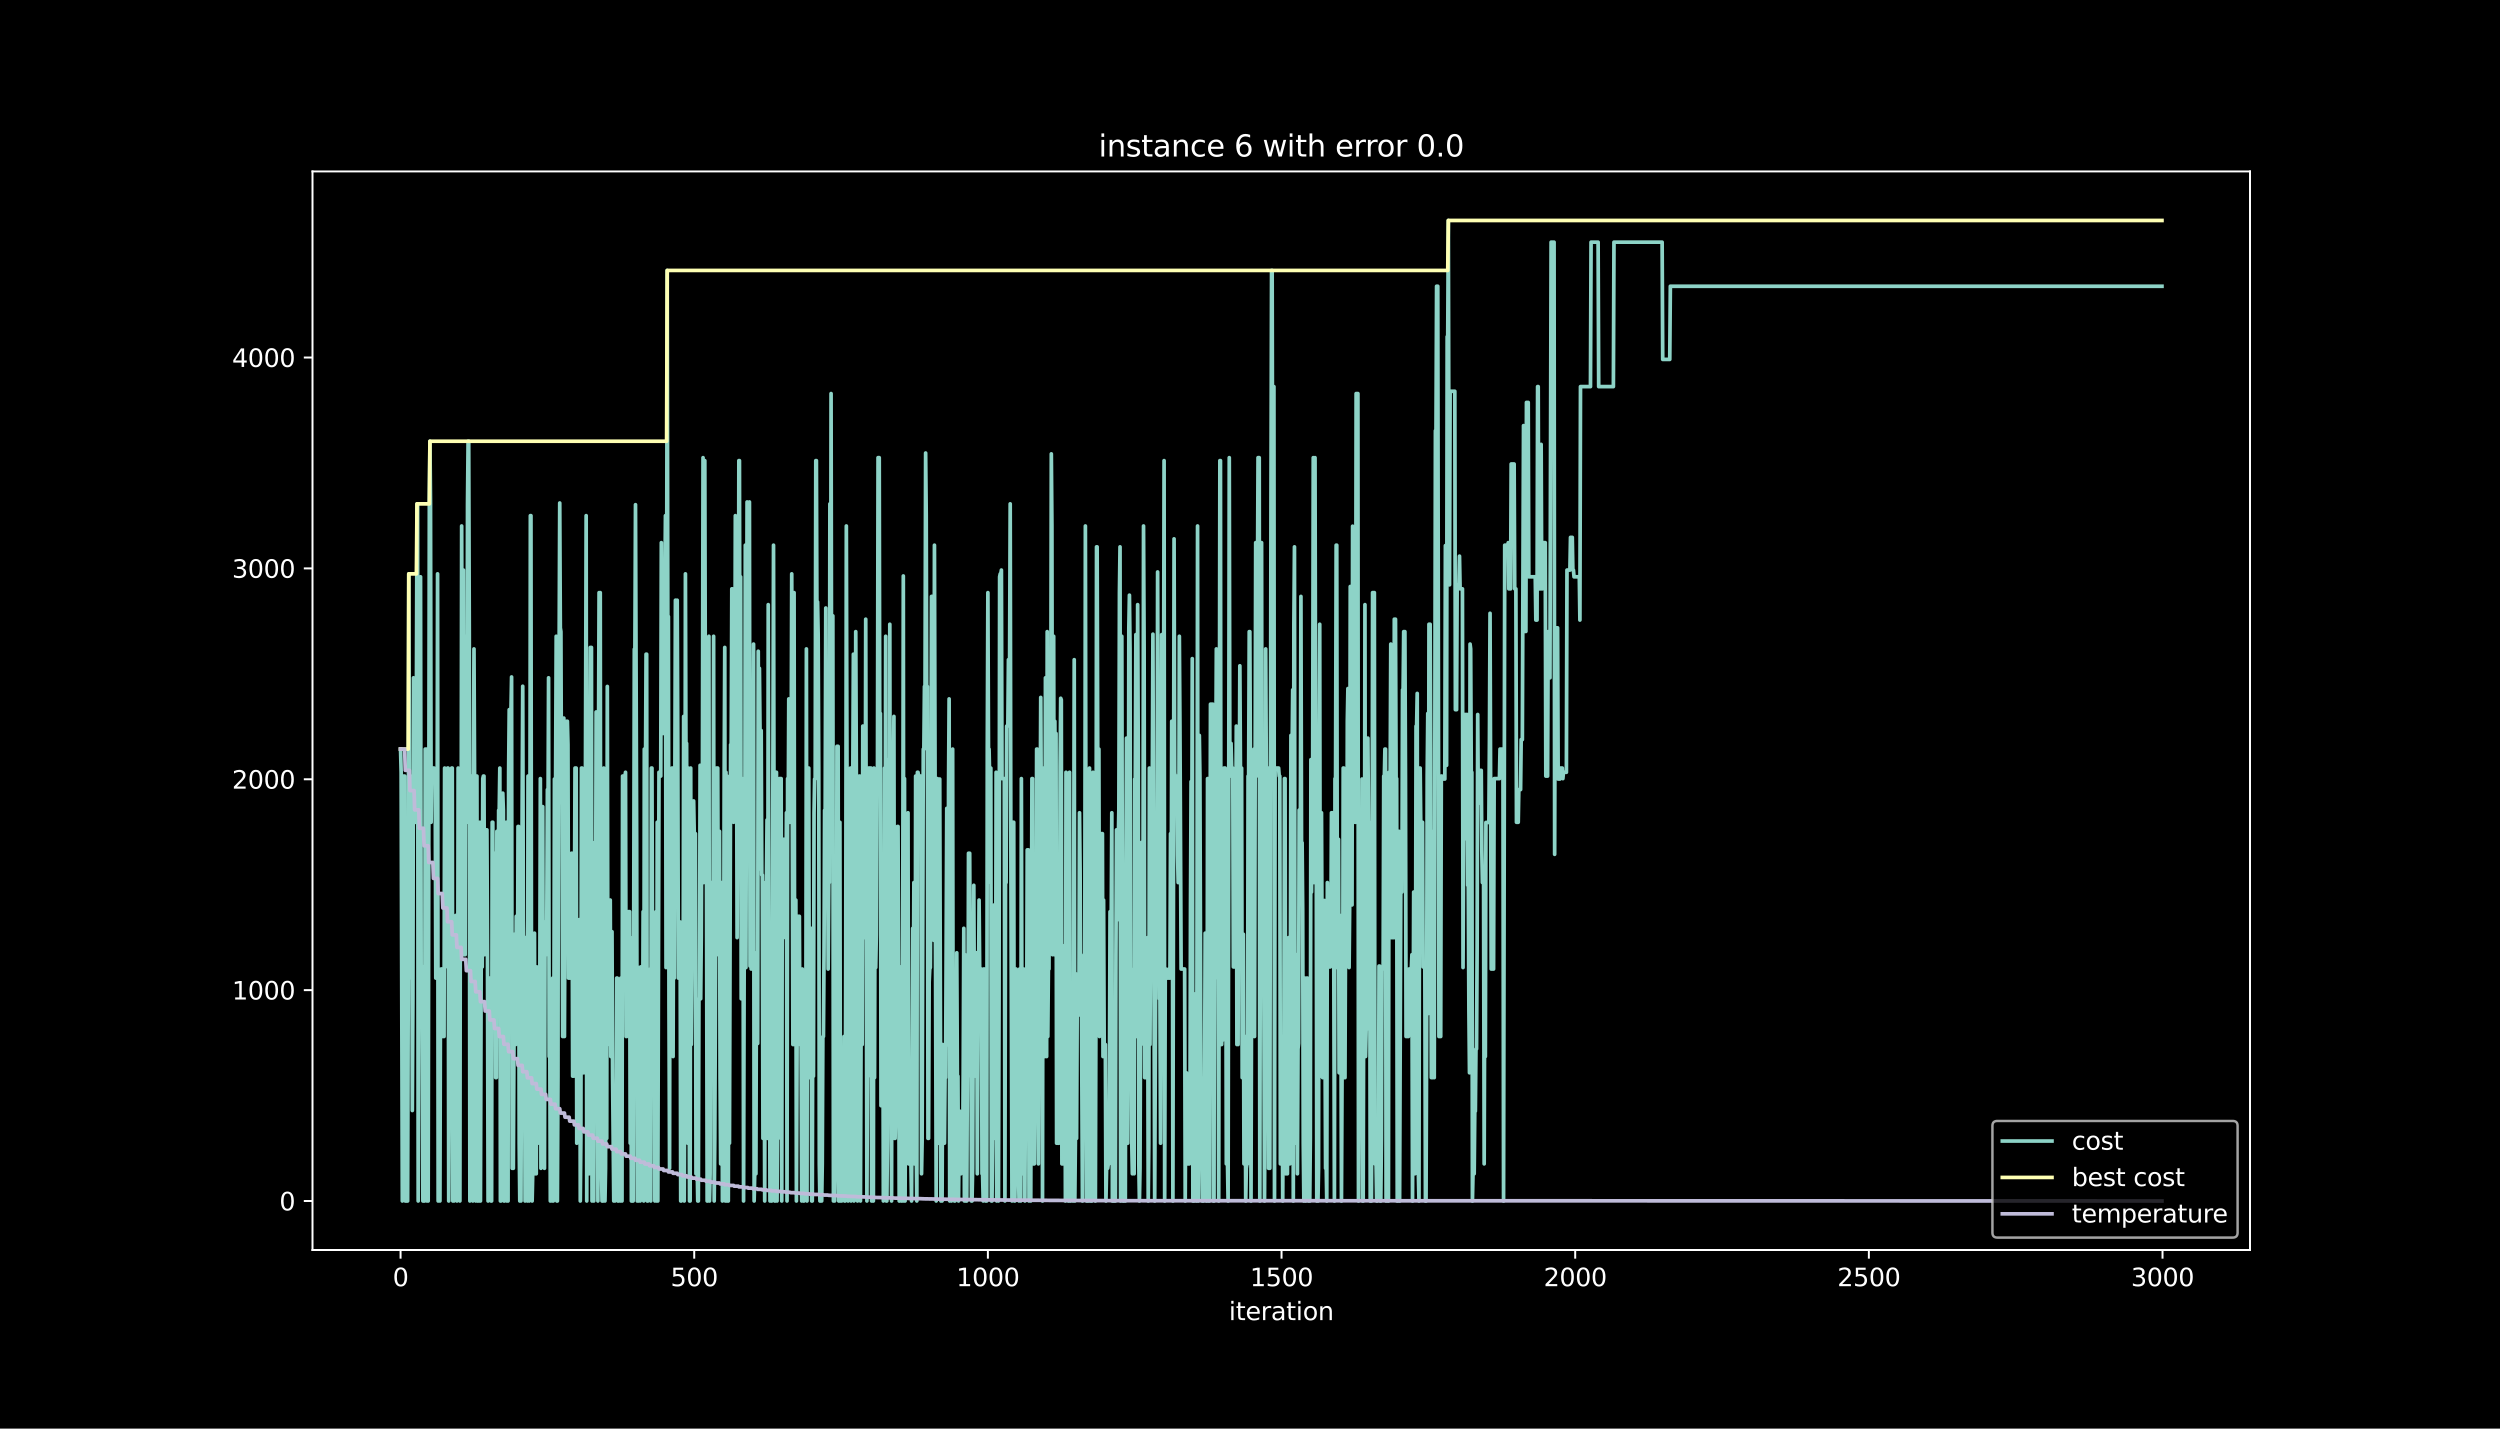 <?xml version="1.0" encoding="utf-8" standalone="no"?>
<!DOCTYPE svg PUBLIC "-//W3C//DTD SVG 1.1//EN"
  "http://www.w3.org/Graphics/SVG/1.1/DTD/svg11.dtd">
<svg height="576pt" version="1.1" viewBox="0 0 1008 576" width="1008pt" xmlns="http://www.w3.org/2000/svg" xmlns:xlink="http://www.w3.org/1999/xlink">
 <defs>
  <style type="text/css">*{stroke-linecap:butt;stroke-linejoin:round;}</style>
 </defs>
 <g id="figure_1">
  <g id="patch_1">
   <path d="M 0 576 
L 1008 576 
L 1008 0 
L 0 0 
z
"/>
  </g>
  <g id="axes_1">
   <g id="patch_2">
    <path d="M 126 504 
L 907.2 504 
L 907.2 69.12 
L 126 69.12 
z
"/>
   </g>
   <g id="matplotlib.axis_1">
    <g id="xtick_1">
     <g id="line2d_1">
      <defs>
       <path d="M 0 0 
L 0 3.5 
" id="m013689de39" style="stroke:#ffffff;stroke-width:0.8;"/>
      </defs>
      <g>
       <use style="fill:#ffffff;stroke:#ffffff;stroke-width:0.8;" x="161.509" xlink:href="#m013689de39" y="504"/>
      </g>
     </g>
     <g id="text_1">
      <!-- 0 -->
      <g style="fill:#ffffff;" transform="translate(158.328 518.598)scale(0.1 -0.1)">
       <defs>
        <path d="M 2034 4250 
Q 1547 4250 1301 3770 
Q 1056 3291 1056 2328 
Q 1056 1369 1301 889 
Q 1547 409 2034 409 
Q 2525 409 2770 889 
Q 3016 1369 3016 2328 
Q 3016 3291 2770 3770 
Q 2525 4250 2034 4250 
z
M 2034 4750 
Q 2819 4750 3233 4129 
Q 3647 3509 3647 2328 
Q 3647 1150 3233 529 
Q 2819 -91 2034 -91 
Q 1250 -91 836 529 
Q 422 1150 422 2328 
Q 422 3509 836 4129 
Q 1250 4750 2034 4750 
z
" id="DejaVuSans-30" transform="scale(0.016)"/>
       </defs>
       <use xlink:href="#DejaVuSans-30"/>
      </g>
     </g>
    </g>
    <g id="xtick_2">
     <g id="line2d_2">
      <g>
       <use style="fill:#ffffff;stroke:#ffffff;stroke-width:0.8;" x="279.912" xlink:href="#m013689de39" y="504"/>
      </g>
     </g>
     <g id="text_2">
      <!-- 500 -->
      <g style="fill:#ffffff;" transform="translate(270.368 518.598)scale(0.1 -0.1)">
       <defs>
        <path d="M 691 4666 
L 3169 4666 
L 3169 4134 
L 1269 4134 
L 1269 2991 
Q 1406 3038 1543 3061 
Q 1681 3084 1819 3084 
Q 2600 3084 3056 2656 
Q 3513 2228 3513 1497 
Q 3513 744 3044 326 
Q 2575 -91 1722 -91 
Q 1428 -91 1123 -41 
Q 819 9 494 109 
L 494 744 
Q 775 591 1075 516 
Q 1375 441 1709 441 
Q 2250 441 2565 725 
Q 2881 1009 2881 1497 
Q 2881 1984 2565 2268 
Q 2250 2553 1709 2553 
Q 1456 2553 1204 2497 
Q 953 2441 691 2322 
L 691 4666 
z
" id="DejaVuSans-35" transform="scale(0.016)"/>
       </defs>
       <use xlink:href="#DejaVuSans-35"/>
       <use x="63.623" xlink:href="#DejaVuSans-30"/>
       <use x="127.246" xlink:href="#DejaVuSans-30"/>
      </g>
     </g>
    </g>
    <g id="xtick_3">
     <g id="line2d_3">
      <g>
       <use style="fill:#ffffff;stroke:#ffffff;stroke-width:0.8;" x="398.315" xlink:href="#m013689de39" y="504"/>
      </g>
     </g>
     <g id="text_3">
      <!-- 1000 -->
      <g style="fill:#ffffff;" transform="translate(385.59 518.598)scale(0.1 -0.1)">
       <defs>
        <path d="M 794 531 
L 1825 531 
L 1825 4091 
L 703 3866 
L 703 4441 
L 1819 4666 
L 2450 4666 
L 2450 531 
L 3481 531 
L 3481 0 
L 794 0 
L 794 531 
z
" id="DejaVuSans-31" transform="scale(0.016)"/>
       </defs>
       <use xlink:href="#DejaVuSans-31"/>
       <use x="63.623" xlink:href="#DejaVuSans-30"/>
       <use x="127.246" xlink:href="#DejaVuSans-30"/>
       <use x="190.869" xlink:href="#DejaVuSans-30"/>
      </g>
     </g>
    </g>
    <g id="xtick_4">
     <g id="line2d_4">
      <g>
       <use style="fill:#ffffff;stroke:#ffffff;stroke-width:0.8;" x="516.718" xlink:href="#m013689de39" y="504"/>
      </g>
     </g>
     <g id="text_4">
      <!-- 1500 -->
      <g style="fill:#ffffff;" transform="translate(503.993 518.598)scale(0.1 -0.1)">
       <use xlink:href="#DejaVuSans-31"/>
       <use x="63.623" xlink:href="#DejaVuSans-35"/>
       <use x="127.246" xlink:href="#DejaVuSans-30"/>
       <use x="190.869" xlink:href="#DejaVuSans-30"/>
      </g>
     </g>
    </g>
    <g id="xtick_5">
     <g id="line2d_5">
      <g>
       <use style="fill:#ffffff;stroke:#ffffff;stroke-width:0.8;" x="635.122" xlink:href="#m013689de39" y="504"/>
      </g>
     </g>
     <g id="text_5">
      <!-- 2000 -->
      <g style="fill:#ffffff;" transform="translate(622.397 518.598)scale(0.1 -0.1)">
       <defs>
        <path d="M 1228 531 
L 3431 531 
L 3431 0 
L 469 0 
L 469 531 
Q 828 903 1448 1529 
Q 2069 2156 2228 2338 
Q 2531 2678 2651 2914 
Q 2772 3150 2772 3378 
Q 2772 3750 2511 3984 
Q 2250 4219 1831 4219 
Q 1534 4219 1204 4116 
Q 875 4013 500 3803 
L 500 4441 
Q 881 4594 1212 4672 
Q 1544 4750 1819 4750 
Q 2544 4750 2975 4387 
Q 3406 4025 3406 3419 
Q 3406 3131 3298 2873 
Q 3191 2616 2906 2266 
Q 2828 2175 2409 1742 
Q 1991 1309 1228 531 
z
" id="DejaVuSans-32" transform="scale(0.016)"/>
       </defs>
       <use xlink:href="#DejaVuSans-32"/>
       <use x="63.623" xlink:href="#DejaVuSans-30"/>
       <use x="127.246" xlink:href="#DejaVuSans-30"/>
       <use x="190.869" xlink:href="#DejaVuSans-30"/>
      </g>
     </g>
    </g>
    <g id="xtick_6">
     <g id="line2d_6">
      <g>
       <use style="fill:#ffffff;stroke:#ffffff;stroke-width:0.8;" x="753.525" xlink:href="#m013689de39" y="504"/>
      </g>
     </g>
     <g id="text_6">
      <!-- 2500 -->
      <g style="fill:#ffffff;" transform="translate(740.8 518.598)scale(0.1 -0.1)">
       <use xlink:href="#DejaVuSans-32"/>
       <use x="63.623" xlink:href="#DejaVuSans-35"/>
       <use x="127.246" xlink:href="#DejaVuSans-30"/>
       <use x="190.869" xlink:href="#DejaVuSans-30"/>
      </g>
     </g>
    </g>
    <g id="xtick_7">
     <g id="line2d_7">
      <g>
       <use style="fill:#ffffff;stroke:#ffffff;stroke-width:0.8;" x="871.928" xlink:href="#m013689de39" y="504"/>
      </g>
     </g>
     <g id="text_7">
      <!-- 3000 -->
      <g style="fill:#ffffff;" transform="translate(859.203 518.598)scale(0.1 -0.1)">
       <defs>
        <path d="M 2597 2516 
Q 3050 2419 3304 2112 
Q 3559 1806 3559 1356 
Q 3559 666 3084 287 
Q 2609 -91 1734 -91 
Q 1441 -91 1130 -33 
Q 819 25 488 141 
L 488 750 
Q 750 597 1062 519 
Q 1375 441 1716 441 
Q 2309 441 2620 675 
Q 2931 909 2931 1356 
Q 2931 1769 2642 2001 
Q 2353 2234 1838 2234 
L 1294 2234 
L 1294 2753 
L 1863 2753 
Q 2328 2753 2575 2939 
Q 2822 3125 2822 3475 
Q 2822 3834 2567 4026 
Q 2313 4219 1838 4219 
Q 1578 4219 1281 4162 
Q 984 4106 628 3988 
L 628 4550 
Q 988 4650 1302 4700 
Q 1616 4750 1894 4750 
Q 2613 4750 3031 4423 
Q 3450 4097 3450 3541 
Q 3450 3153 3228 2886 
Q 3006 2619 2597 2516 
z
" id="DejaVuSans-33" transform="scale(0.016)"/>
       </defs>
       <use xlink:href="#DejaVuSans-33"/>
       <use x="63.623" xlink:href="#DejaVuSans-30"/>
       <use x="127.246" xlink:href="#DejaVuSans-30"/>
       <use x="190.869" xlink:href="#DejaVuSans-30"/>
      </g>
     </g>
    </g>
    <g id="text_8">
     <!-- iteration -->
     <g style="fill:#ffffff;" transform="translate(495.477 532.277)scale(0.1 -0.1)">
      <defs>
       <path d="M 603 3500 
L 1178 3500 
L 1178 0 
L 603 0 
L 603 3500 
z
M 603 4863 
L 1178 4863 
L 1178 4134 
L 603 4134 
L 603 4863 
z
" id="DejaVuSans-69" transform="scale(0.016)"/>
       <path d="M 1172 4494 
L 1172 3500 
L 2356 3500 
L 2356 3053 
L 1172 3053 
L 1172 1153 
Q 1172 725 1289 603 
Q 1406 481 1766 481 
L 2356 481 
L 2356 0 
L 1766 0 
Q 1100 0 847 248 
Q 594 497 594 1153 
L 594 3053 
L 172 3053 
L 172 3500 
L 594 3500 
L 594 4494 
L 1172 4494 
z
" id="DejaVuSans-74" transform="scale(0.016)"/>
       <path d="M 3597 1894 
L 3597 1613 
L 953 1613 
Q 991 1019 1311 708 
Q 1631 397 2203 397 
Q 2534 397 2845 478 
Q 3156 559 3463 722 
L 3463 178 
Q 3153 47 2828 -22 
Q 2503 -91 2169 -91 
Q 1331 -91 842 396 
Q 353 884 353 1716 
Q 353 2575 817 3079 
Q 1281 3584 2069 3584 
Q 2775 3584 3186 3129 
Q 3597 2675 3597 1894 
z
M 3022 2063 
Q 3016 2534 2758 2815 
Q 2500 3097 2075 3097 
Q 1594 3097 1305 2825 
Q 1016 2553 972 2059 
L 3022 2063 
z
" id="DejaVuSans-65" transform="scale(0.016)"/>
       <path d="M 2631 2963 
Q 2534 3019 2420 3045 
Q 2306 3072 2169 3072 
Q 1681 3072 1420 2755 
Q 1159 2438 1159 1844 
L 1159 0 
L 581 0 
L 581 3500 
L 1159 3500 
L 1159 2956 
Q 1341 3275 1631 3429 
Q 1922 3584 2338 3584 
Q 2397 3584 2469 3576 
Q 2541 3569 2628 3553 
L 2631 2963 
z
" id="DejaVuSans-72" transform="scale(0.016)"/>
       <path d="M 2194 1759 
Q 1497 1759 1228 1600 
Q 959 1441 959 1056 
Q 959 750 1161 570 
Q 1363 391 1709 391 
Q 2188 391 2477 730 
Q 2766 1069 2766 1631 
L 2766 1759 
L 2194 1759 
z
M 3341 1997 
L 3341 0 
L 2766 0 
L 2766 531 
Q 2569 213 2275 61 
Q 1981 -91 1556 -91 
Q 1019 -91 701 211 
Q 384 513 384 1019 
Q 384 1609 779 1909 
Q 1175 2209 1959 2209 
L 2766 2209 
L 2766 2266 
Q 2766 2663 2505 2880 
Q 2244 3097 1772 3097 
Q 1472 3097 1187 3025 
Q 903 2953 641 2809 
L 641 3341 
Q 956 3463 1253 3523 
Q 1550 3584 1831 3584 
Q 2591 3584 2966 3190 
Q 3341 2797 3341 1997 
z
" id="DejaVuSans-61" transform="scale(0.016)"/>
       <path d="M 1959 3097 
Q 1497 3097 1228 2736 
Q 959 2375 959 1747 
Q 959 1119 1226 758 
Q 1494 397 1959 397 
Q 2419 397 2687 759 
Q 2956 1122 2956 1747 
Q 2956 2369 2687 2733 
Q 2419 3097 1959 3097 
z
M 1959 3584 
Q 2709 3584 3137 3096 
Q 3566 2609 3566 1747 
Q 3566 888 3137 398 
Q 2709 -91 1959 -91 
Q 1206 -91 779 398 
Q 353 888 353 1747 
Q 353 2609 779 3096 
Q 1206 3584 1959 3584 
z
" id="DejaVuSans-6f" transform="scale(0.016)"/>
       <path d="M 3513 2113 
L 3513 0 
L 2938 0 
L 2938 2094 
Q 2938 2591 2744 2837 
Q 2550 3084 2163 3084 
Q 1697 3084 1428 2787 
Q 1159 2491 1159 1978 
L 1159 0 
L 581 0 
L 581 3500 
L 1159 3500 
L 1159 2956 
Q 1366 3272 1645 3428 
Q 1925 3584 2291 3584 
Q 2894 3584 3203 3211 
Q 3513 2838 3513 2113 
z
" id="DejaVuSans-6e" transform="scale(0.016)"/>
      </defs>
      <use xlink:href="#DejaVuSans-69"/>
      <use x="27.783" xlink:href="#DejaVuSans-74"/>
      <use x="66.992" xlink:href="#DejaVuSans-65"/>
      <use x="128.516" xlink:href="#DejaVuSans-72"/>
      <use x="169.629" xlink:href="#DejaVuSans-61"/>
      <use x="230.908" xlink:href="#DejaVuSans-74"/>
      <use x="270.117" xlink:href="#DejaVuSans-69"/>
      <use x="297.9" xlink:href="#DejaVuSans-6f"/>
      <use x="359.082" xlink:href="#DejaVuSans-6e"/>
     </g>
    </g>
   </g>
   <g id="matplotlib.axis_2">
    <g id="ytick_1">
     <g id="line2d_8">
      <defs>
       <path d="M 0 0 
L -3.5 0 
" id="mef7907e756" style="stroke:#ffffff;stroke-width:0.8;"/>
      </defs>
      <g>
       <use style="fill:#ffffff;stroke:#ffffff;stroke-width:0.8;" x="126" xlink:href="#mef7907e756" y="484.233"/>
      </g>
     </g>
     <g id="text_9">
      <!-- 0 -->
      <g style="fill:#ffffff;" transform="translate(112.638 488.032)scale(0.1 -0.1)">
       <use xlink:href="#DejaVuSans-30"/>
      </g>
     </g>
    </g>
    <g id="ytick_2">
     <g id="line2d_9">
      <g>
       <use style="fill:#ffffff;stroke:#ffffff;stroke-width:0.8;" x="126" xlink:href="#mef7907e756" y="399.212"/>
      </g>
     </g>
     <g id="text_10">
      <!-- 1000 -->
      <g style="fill:#ffffff;" transform="translate(93.55 403.011)scale(0.1 -0.1)">
       <use xlink:href="#DejaVuSans-31"/>
       <use x="63.623" xlink:href="#DejaVuSans-30"/>
       <use x="127.246" xlink:href="#DejaVuSans-30"/>
       <use x="190.869" xlink:href="#DejaVuSans-30"/>
      </g>
     </g>
    </g>
    <g id="ytick_3">
     <g id="line2d_10">
      <g>
       <use style="fill:#ffffff;stroke:#ffffff;stroke-width:0.8;" x="126" xlink:href="#mef7907e756" y="314.192"/>
      </g>
     </g>
     <g id="text_11">
      <!-- 2000 -->
      <g style="fill:#ffffff;" transform="translate(93.55 317.991)scale(0.1 -0.1)">
       <use xlink:href="#DejaVuSans-32"/>
       <use x="63.623" xlink:href="#DejaVuSans-30"/>
       <use x="127.246" xlink:href="#DejaVuSans-30"/>
       <use x="190.869" xlink:href="#DejaVuSans-30"/>
      </g>
     </g>
    </g>
    <g id="ytick_4">
     <g id="line2d_11">
      <g>
       <use style="fill:#ffffff;stroke:#ffffff;stroke-width:0.8;" x="126" xlink:href="#mef7907e756" y="229.171"/>
      </g>
     </g>
     <g id="text_12">
      <!-- 3000 -->
      <g style="fill:#ffffff;" transform="translate(93.55 232.97)scale(0.1 -0.1)">
       <use xlink:href="#DejaVuSans-33"/>
       <use x="63.623" xlink:href="#DejaVuSans-30"/>
       <use x="127.246" xlink:href="#DejaVuSans-30"/>
       <use x="190.869" xlink:href="#DejaVuSans-30"/>
      </g>
     </g>
    </g>
    <g id="ytick_5">
     <g id="line2d_12">
      <g>
       <use style="fill:#ffffff;stroke:#ffffff;stroke-width:0.8;" x="126" xlink:href="#mef7907e756" y="144.151"/>
      </g>
     </g>
     <g id="text_13">
      <!-- 4000 -->
      <g style="fill:#ffffff;" transform="translate(93.55 147.95)scale(0.1 -0.1)">
       <defs>
        <path d="M 2419 4116 
L 825 1625 
L 2419 1625 
L 2419 4116 
z
M 2253 4666 
L 3047 4666 
L 3047 1625 
L 3713 1625 
L 3713 1100 
L 3047 1100 
L 3047 0 
L 2419 0 
L 2419 1100 
L 313 1100 
L 313 1709 
L 2253 4666 
z
" id="DejaVuSans-34" transform="scale(0.016)"/>
       </defs>
       <use xlink:href="#DejaVuSans-34"/>
       <use x="63.623" xlink:href="#DejaVuSans-30"/>
       <use x="127.246" xlink:href="#DejaVuSans-30"/>
       <use x="190.869" xlink:href="#DejaVuSans-30"/>
      </g>
     </g>
    </g>
   </g>
   <g id="line2d_13">
    <path clip-path="url(#pce3e497a24)" d="M 161.509 302.034 
L 161.746 311.386 
L 162.22 484.233 
L 162.456 434.496 
L 162.693 312.916 
L 163.167 312.916 
L 163.404 484.233 
L 164.351 484.233 
L 164.588 402.698 
L 164.824 231.382 
L 165.061 312.916 
L 165.535 312.916 
L 165.772 394.366 
L 166.008 336.127 
L 166.245 447.759 
L 166.482 402.698 
L 166.719 273.297 
L 166.956 281.799 
L 167.192 281.799 
L 167.429 331.536 
L 167.666 331.536 
L 167.903 281.204 
L 168.14 203.155 
L 168.376 203.155 
L 168.613 484.233 
L 169.087 314.107 
L 169.324 314.107 
L 169.561 232.572 
L 169.797 389.52 
L 170.034 389.52 
L 170.271 402.698 
L 170.508 484.233 
L 171.218 484.233 
L 171.455 302.034 
L 171.929 302.034 
L 172.165 484.233 
L 172.402 311.386 
L 172.639 484.233 
L 173.113 203.155 
L 173.349 177.904 
L 173.586 203.155 
L 173.823 331.536 
L 174.06 309.686 
L 175.007 309.686 
L 175.244 312.916 
L 175.481 312.916 
L 175.717 394.366 
L 175.954 369.115 
L 176.191 377.447 
L 176.428 231.382 
L 176.665 484.233 
L 176.901 417.917 
L 177.138 417.917 
L 177.375 484.233 
L 177.612 394.366 
L 177.849 390.71 
L 178.322 390.71 
L 178.559 417.917 
L 179.033 417.917 
L 179.27 309.686 
L 179.506 389.86 
L 179.743 378.042 
L 180.217 378.042 
L 180.454 309.686 
L 180.69 309.686 
L 180.927 484.233 
L 181.638 312.576 
L 181.874 433.901 
L 182.111 309.686 
L 182.348 309.686 
L 182.585 484.233 
L 182.822 425.994 
L 183.058 484.233 
L 183.295 458.982 
L 183.532 458.982 
L 183.769 369.115 
L 184.006 458.982 
L 184.242 484.233 
L 184.479 473.265 
L 184.716 309.686 
L 184.953 389.86 
L 185.19 389.86 
L 185.427 484.233 
L 185.663 313.937 
L 185.9 384.929 
L 186.137 212.082 
L 186.374 311.386 
L 186.611 229.851 
L 186.847 229.851 
L 187.084 384.929 
L 187.558 384.929 
L 187.795 256.548 
L 188.031 256.548 
L 188.268 331.536 
L 188.505 203.155 
L 188.742 177.904 
L 188.979 177.904 
L 189.215 255.953 
L 189.452 484.233 
L 189.689 312.916 
L 190.163 312.916 
L 190.636 484.233 
L 190.873 311.386 
L 191.11 261.649 
L 191.347 314.107 
L 191.583 314.107 
L 191.82 484.233 
L 192.057 312.916 
L 192.294 312.916 
L 192.531 484.233 
L 192.768 484.233 
L 193.004 390.115 
L 193.241 484.233 
L 193.478 331.536 
L 193.715 484.233 
L 194.188 331.621 
L 194.425 389.86 
L 194.662 313.937 
L 194.899 312.916 
L 195.136 312.916 
L 195.372 384.929 
L 195.609 334.597 
L 196.32 334.597 
L 196.556 384.929 
L 196.793 484.233 
L 197.03 394.366 
L 197.504 394.366 
L 197.74 460.937 
L 197.977 484.233 
L 198.214 484.233 
L 198.451 331.536 
L 198.688 331.536 
L 198.924 394.366 
L 199.398 344.034 
L 199.635 344.034 
L 199.872 434.496 
L 200.109 434.496 
L 200.345 335.192 
L 200.582 384.929 
L 200.819 384.929 
L 201.056 326.69 
L 201.293 326.69 
L 201.529 309.686 
L 201.766 484.233 
L 202.003 484.233 
L 202.24 378.042 
L 202.477 378.042 
L 202.713 319.803 
L 202.95 326.69 
L 203.187 484.233 
L 203.424 484.233 
L 203.661 390.71 
L 203.897 378.042 
L 204.134 331.536 
L 204.371 484.233 
L 204.608 433.901 
L 204.845 484.233 
L 205.081 311.386 
L 205.318 286.135 
L 206.029 286.135 
L 206.265 272.957 
L 206.502 471.055 
L 206.976 471.055 
L 207.449 376.682 
L 207.686 421.147 
L 207.923 421.147 
L 208.16 369.455 
L 208.397 369.455 
L 208.634 407.289 
L 208.87 333.236 
L 209.107 333.236 
L 209.344 460.937 
L 209.581 484.233 
L 209.818 421.147 
L 210.054 484.233 
L 210.528 327.03 
L 210.765 276.698 
L 211.002 370.815 
L 211.238 389.86 
L 211.475 389.86 
L 211.712 484.233 
L 211.949 378.042 
L 212.422 378.042 
L 212.659 484.233 
L 212.896 312.916 
L 213.133 331.536 
L 213.37 484.233 
L 213.606 390.115 
L 213.843 207.916 
L 214.08 207.916 
L 214.317 434.496 
L 214.554 484.233 
L 214.79 473.265 
L 215.264 473.265 
L 215.501 376.257 
L 215.738 473.265 
L 216.211 473.265 
L 216.448 389.86 
L 216.685 460.937 
L 216.922 460.937 
L 217.159 390.71 
L 217.395 434.496 
L 217.632 409.245 
L 217.869 313.937 
L 218.106 471.055 
L 218.579 325.244 
L 218.816 325.244 
L 219.053 419.362 
L 219.29 419.362 
L 219.527 471.055 
L 219.763 371.751 
L 220 371.751 
L 220.237 384.929 
L 220.474 371.751 
L 220.711 318.358 
L 220.947 331.536 
L 221.184 273.297 
L 221.421 425.994 
L 221.658 412.815 
L 221.895 484.233 
L 222.131 471.055 
L 222.368 471.055 
L 222.605 484.233 
L 222.842 394.366 
L 223.079 484.233 
L 223.316 421.147 
L 223.552 314.107 
L 224.026 314.107 
L 224.263 256.548 
L 224.5 484.233 
L 224.736 484.233 
L 224.973 433.901 
L 225.21 261.054 
L 225.447 261.054 
L 225.684 202.815 
L 225.92 253.147 
L 226.157 254.677 
L 226.394 323.799 
L 226.631 323.799 
L 226.868 417.917 
L 227.104 417.917 
L 227.341 289.536 
L 227.578 417.917 
L 227.815 359.678 
L 228.052 331.621 
L 228.288 331.621 
L 228.525 290.811 
L 228.762 290.811 
L 228.999 300.248 
L 229.236 394.366 
L 230.183 394.366 
L 230.42 344.034 
L 230.657 344.034 
L 230.893 433.901 
L 231.13 382.208 
L 231.367 433.901 
L 231.841 309.686 
L 232.314 309.686 
L 232.551 460.937 
L 232.788 390.71 
L 233.025 390.71 
L 233.261 421.147 
L 233.498 370.815 
L 233.735 370.815 
L 233.972 484.233 
L 234.209 458.982 
L 234.445 309.686 
L 234.682 309.686 
L 234.919 432.54 
L 235.393 432.54 
L 235.866 382.803 
L 236.34 207.916 
L 236.577 484.233 
L 236.813 389.86 
L 237.05 469.269 
L 237.287 460.937 
L 237.524 473.265 
L 237.761 311.386 
L 237.997 261.054 
L 238.471 261.054 
L 238.708 484.233 
L 238.945 433.901 
L 239.182 339.783 
L 239.418 484.233 
L 239.655 394.366 
L 239.892 381.188 
L 240.129 381.188 
L 240.366 287.07 
L 240.602 287.07 
L 241.076 484.233 
L 241.313 302.034 
L 241.55 238.949 
L 241.786 302.034 
L 242.023 238.949 
L 242.26 469.269 
L 242.497 469.269 
L 242.734 484.233 
L 243.207 484.233 
L 243.444 309.686 
L 243.681 434.496 
L 243.918 484.233 
L 244.154 471.055 
L 244.391 390.71 
L 244.628 458.982 
L 244.865 276.783 
L 245.102 407.289 
L 245.338 394.366 
L 245.575 394.366 
L 245.812 421.147 
L 246.049 362.908 
L 246.286 425.994 
L 246.523 425.994 
L 246.759 375.662 
L 246.996 433.901 
L 247.47 484.233 
L 247.707 460.937 
L 247.943 484.233 
L 248.18 473.265 
L 248.417 473.265 
L 248.654 394.366 
L 248.891 394.366 
L 249.127 484.233 
L 249.364 484.233 
L 249.601 434.496 
L 249.838 434.496 
L 250.075 484.233 
L 250.311 394.366 
L 250.548 394.366 
L 250.785 484.233 
L 251.022 312.916 
L 251.259 312.916 
L 251.495 331.536 
L 251.732 312.916 
L 251.969 312.916 
L 252.206 311.386 
L 252.443 417.917 
L 252.679 417.917 
L 252.916 392.666 
L 253.153 392.666 
L 253.39 367.585 
L 253.864 367.585 
L 254.1 460.937 
L 254.337 378.042 
L 254.574 484.233 
L 255.284 484.233 
L 255.758 261.734 
L 255.995 261.734 
L 256.232 203.495 
L 256.705 340.378 
L 256.942 484.233 
L 257.179 394.366 
L 257.416 484.233 
L 257.652 390.115 
L 257.889 390.115 
L 258.126 484.233 
L 258.363 389.86 
L 258.6 389.86 
L 258.836 460.937 
L 259.073 433.901 
L 259.31 367.585 
L 259.547 484.233 
L 259.784 302.034 
L 260.02 314.107 
L 260.257 314.107 
L 260.494 263.774 
L 260.731 263.774 
L 260.968 484.233 
L 261.205 484.233 
L 261.441 469.269 
L 261.915 469.269 
L 262.152 390.71 
L 262.389 484.233 
L 262.625 309.686 
L 262.862 309.686 
L 263.099 390.71 
L 263.573 390.71 
L 263.809 384.929 
L 264.046 484.233 
L 264.52 367.585 
L 264.757 484.233 
L 264.993 331.536 
L 265.23 484.233 
L 265.704 311.386 
L 265.941 311.386 
L 266.177 312.916 
L 266.414 312.916 
L 266.651 218.799 
L 266.888 295.742 
L 267.361 295.742 
L 267.598 237.418 
L 268.072 237.418 
L 268.309 207.916 
L 268.545 390.115 
L 269.019 109.037 
L 269.256 248.556 
L 269.493 248.556 
L 269.73 404.739 
L 269.966 471.055 
L 270.203 313.937 
L 270.677 313.937 
L 270.914 309.686 
L 271.15 309.686 
L 271.387 425.994 
L 271.624 336.127 
L 271.861 394.366 
L 272.334 242.009 
L 272.571 242.009 
L 272.808 336.127 
L 273.045 242.009 
L 273.282 300.248 
L 273.518 394.366 
L 273.992 394.366 
L 274.229 371.751 
L 274.466 484.233 
L 274.702 484.233 
L 274.939 471.055 
L 275.176 471.055 
L 275.413 420.722 
L 275.65 288.856 
L 275.886 484.233 
L 276.123 402.698 
L 276.36 231.382 
L 276.597 312.916 
L 276.834 299.738 
L 277.071 407.969 
L 277.307 460.937 
L 277.544 309.686 
L 278.018 484.233 
L 278.255 484.233 
L 278.491 309.686 
L 278.728 421.147 
L 278.965 394.366 
L 279.202 344.034 
L 279.439 381.188 
L 279.675 322.949 
L 279.912 336.127 
L 280.386 336.127 
L 280.623 473.265 
L 280.859 473.265 
L 281.096 469.269 
L 281.333 484.233 
L 281.57 484.233 
L 281.807 402.698 
L 282.043 402.698 
L 282.28 308.58 
L 282.517 402.698 
L 282.754 377.447 
L 282.991 312.916 
L 283.227 312.916 
L 283.464 184.535 
L 283.701 355.852 
L 283.938 185.726 
L 284.175 185.726 
L 284.412 289.536 
L 284.648 292.766 
L 284.885 355.852 
L 285.122 484.233 
L 285.359 484.233 
L 285.832 256.548 
L 286.069 484.233 
L 286.306 473.265 
L 286.543 390.71 
L 286.78 355.852 
L 287.016 355.852 
L 287.253 390.71 
L 287.49 384.929 
L 287.727 256.548 
L 287.964 484.233 
L 288.2 458.982 
L 288.437 407.289 
L 288.674 313.171 
L 288.911 309.686 
L 289.384 309.686 
L 289.621 384.929 
L 289.858 335.192 
L 290.095 335.192 
L 290.332 434.496 
L 290.568 469.269 
L 290.805 355.852 
L 291.042 355.852 
L 291.279 484.233 
L 291.516 389.86 
L 291.753 417.917 
L 291.989 311.386 
L 292.226 261.054 
L 292.463 484.233 
L 292.7 311.386 
L 292.937 484.233 
L 293.173 312.916 
L 293.41 484.233 
L 293.647 484.233 
L 293.884 389.86 
L 294.121 460.937 
L 294.594 300.248 
L 294.831 300.248 
L 295.068 237.418 
L 295.305 237.418 
L 295.778 331.536 
L 296.015 302.034 
L 296.252 302.034 
L 296.489 207.916 
L 296.725 290.811 
L 296.962 283.924 
L 297.199 378.042 
L 297.436 314.107 
L 297.673 314.107 
L 297.909 185.726 
L 298.146 185.726 
L 298.383 314.107 
L 298.62 232.572 
L 298.857 402.698 
L 299.093 313.937 
L 299.33 313.937 
L 299.567 331.536 
L 299.804 484.233 
L 300.041 390.115 
L 300.278 390.115 
L 300.514 219.819 
L 300.751 390.115 
L 301.225 202.39 
L 301.462 296.507 
L 301.698 229.851 
L 301.935 296.507 
L 302.172 202.39 
L 302.409 389.52 
L 302.646 336.382 
L 302.882 390.71 
L 303.119 312.916 
L 303.356 312.916 
L 303.593 311.386 
L 303.83 259.694 
L 304.066 484.233 
L 304.303 473.265 
L 304.54 422.933 
L 304.777 473.265 
L 305.014 384.164 
L 305.25 420.722 
L 305.487 420.722 
L 305.724 262.584 
L 305.961 327.71 
L 306.198 269.471 
L 306.434 294.552 
L 306.671 350.41 
L 306.908 294.552 
L 307.145 352.791 
L 307.382 352.791 
L 307.619 458.982 
L 307.855 458.982 
L 308.092 395.896 
L 308.329 484.233 
L 308.566 355.852 
L 309.039 355.852 
L 309.276 330.601 
L 309.513 458.982 
L 309.75 243.795 
L 309.987 378.042 
L 310.223 394.366 
L 310.46 484.233 
L 310.697 378.042 
L 310.934 484.233 
L 311.171 484.233 
L 311.881 219.819 
L 312.355 484.233 
L 312.591 484.233 
L 312.828 311.386 
L 313.065 311.386 
L 313.302 484.233 
L 313.539 445.803 
L 313.775 458.982 
L 314.012 407.289 
L 314.249 313.937 
L 314.96 313.937 
L 315.196 484.233 
L 315.433 338.423 
L 316.38 338.423 
L 316.617 378.042 
L 316.854 378.042 
L 317.091 327.71 
L 317.328 484.233 
L 317.564 313.937 
L 317.801 331.536 
L 318.038 281.799 
L 318.275 331.536 
L 318.512 331.536 
L 318.748 281.799 
L 318.985 312.916 
L 319.222 231.382 
L 319.696 421.147 
L 319.932 421.147 
L 320.169 238.949 
L 320.406 421.147 
L 320.643 421.147 
L 320.88 362.908 
L 321.116 484.233 
L 321.59 369.455 
L 322.301 369.455 
L 322.537 421.147 
L 323.011 421.147 
L 323.248 484.233 
L 323.485 390.71 
L 323.721 471.055 
L 323.958 484.233 
L 324.195 484.233 
L 324.432 460.937 
L 324.669 460.937 
L 324.905 434.496 
L 325.142 261.649 
L 325.379 484.233 
L 325.616 309.686 
L 326.089 309.686 
L 326.326 434.496 
L 326.563 376.257 
L 326.8 374.301 
L 327.037 374.301 
L 327.273 484.233 
L 327.51 484.233 
L 327.747 390.71 
L 327.984 433.901 
L 328.221 327.71 
L 328.457 314.107 
L 328.694 314.107 
L 328.931 185.726 
L 329.168 185.726 
L 329.405 255.868 
L 329.641 242.689 
L 329.878 255.868 
L 330.115 309.686 
L 330.352 469.269 
L 330.589 484.233 
L 330.826 484.233 
L 331.062 432.54 
L 331.299 484.233 
L 331.536 469.269 
L 331.773 417.917 
L 332.01 417.917 
L 332.246 384.929 
L 332.483 326.69 
L 332.72 326.69 
L 332.957 245.155 
L 333.194 333.491 
L 333.43 333.491 
L 333.667 319.208 
L 333.904 390.71 
L 334.141 355.852 
L 334.378 355.852 
L 334.614 203.155 
L 334.851 331.536 
L 335.088 158.689 
L 335.325 311.386 
L 335.562 311.386 
L 335.798 248.301 
L 336.035 484.233 
L 336.272 384.929 
L 336.509 484.233 
L 336.746 471.055 
L 336.982 421.318 
L 337.219 471.055 
L 337.456 300.928 
L 337.93 300.928 
L 338.167 484.233 
L 338.403 484.233 
L 338.64 331.536 
L 338.877 484.233 
L 339.114 425.994 
L 339.351 484.233 
L 339.824 460.087 
L 340.061 469.269 
L 340.298 417.917 
L 340.535 484.233 
L 340.771 484.233 
L 341.008 384.929 
L 341.245 212.082 
L 341.955 484.233 
L 342.192 312.916 
L 342.429 432.54 
L 342.666 432.54 
L 342.903 309.686 
L 343.139 484.233 
L 343.376 314.107 
L 343.85 314.107 
L 344.087 263.774 
L 344.323 484.233 
L 344.56 425.994 
L 344.797 425.994 
L 345.034 254.677 
L 345.271 312.916 
L 345.508 312.916 
L 345.744 484.233 
L 345.981 425.994 
L 346.218 402.698 
L 346.455 312.916 
L 346.692 312.916 
L 346.928 484.233 
L 347.165 421.147 
L 347.639 421.147 
L 347.876 292.766 
L 348.112 292.766 
L 348.349 378.042 
L 348.823 378.042 
L 349.06 249.661 
L 349.533 484.233 
L 349.77 433.901 
L 350.007 433.901 
L 350.244 309.686 
L 351.191 309.686 
L 351.428 484.233 
L 351.664 432.54 
L 351.901 484.233 
L 352.138 484.233 
L 352.375 309.686 
L 352.612 434.496 
L 352.849 340.378 
L 353.085 390.115 
L 353.322 376.937 
L 353.559 312.916 
L 353.796 312.916 
L 354.033 184.535 
L 354.506 184.535 
L 354.743 312.916 
L 354.98 287.665 
L 355.217 445.803 
L 355.453 364.269 
L 355.927 364.269 
L 356.164 484.233 
L 356.401 421.147 
L 356.637 309.686 
L 356.874 384.929 
L 357.111 256.548 
L 357.348 484.233 
L 357.585 484.233 
L 357.821 458.982 
L 358.058 306.285 
L 358.295 313.937 
L 358.532 433.901 
L 358.769 251.702 
L 359.005 433.901 
L 359.242 433.901 
L 359.479 484.233 
L 359.716 312.916 
L 359.953 314.107 
L 360.19 314.107 
L 360.426 288.856 
L 360.663 458.982 
L 360.9 458.982 
L 361.137 445.803 
L 361.374 376.682 
L 361.61 384.929 
L 361.847 333.236 
L 362.084 333.236 
L 362.321 390.71 
L 362.558 484.233 
L 362.794 484.233 
L 363.031 389.86 
L 363.268 389.86 
L 363.505 484.233 
L 363.742 484.233 
L 363.978 384.929 
L 364.215 232.232 
L 364.452 484.233 
L 364.689 313.937 
L 364.926 484.233 
L 365.399 352.961 
L 365.873 352.961 
L 366.11 327.71 
L 366.346 469.269 
L 367.294 469.269 
L 367.53 484.233 
L 368.004 374.301 
L 368.241 402.698 
L 368.478 355.852 
L 368.715 469.269 
L 368.951 469.269 
L 369.188 312.916 
L 369.425 460.937 
L 369.662 484.233 
L 369.899 311.386 
L 370.135 311.386 
L 370.372 312.916 
L 371.319 312.916 
L 371.556 473.265 
L 371.793 460.087 
L 372.267 302.034 
L 372.503 302.034 
L 372.74 276.783 
L 372.977 276.783 
L 373.214 182.665 
L 373.451 207.916 
L 373.687 302.034 
L 373.924 276.783 
L 374.161 458.982 
L 374.398 458.982 
L 374.635 395.896 
L 374.871 390.71 
L 375.108 390.115 
L 375.345 339.783 
L 375.582 240.479 
L 376.056 240.479 
L 376.292 290.811 
L 376.529 379.147 
L 376.766 219.819 
L 377.476 484.233 
L 377.95 313.937 
L 378.187 460.937 
L 378.66 460.937 
L 378.897 314.107 
L 379.371 484.233 
L 379.608 421.147 
L 379.844 484.233 
L 380.081 421.147 
L 380.318 460.937 
L 380.792 460.937 
L 381.028 434.496 
L 381.265 434.496 
L 381.739 325.925 
L 381.976 363.078 
L 382.212 421.318 
L 382.449 318.358 
L 382.686 281.799 
L 382.923 484.233 
L 383.16 458.982 
L 383.397 390.71 
L 383.633 484.233 
L 383.87 331.536 
L 384.107 302.034 
L 384.344 469.269 
L 384.581 469.269 
L 384.817 484.233 
L 385.054 484.233 
L 385.291 434.496 
L 385.528 434.496 
L 385.765 384.164 
L 386.001 433.901 
L 386.238 433.901 
L 386.475 484.233 
L 386.712 458.982 
L 386.949 448.014 
L 387.185 473.265 
L 387.422 473.265 
L 387.659 469.269 
L 388.133 469.269 
L 388.369 432.54 
L 388.606 374.301 
L 388.843 484.233 
L 389.08 384.929 
L 389.317 484.233 
L 389.79 484.233 
L 390.027 433.901 
L 390.264 433.901 
L 390.501 344.034 
L 390.974 344.034 
L 391.211 394.366 
L 391.448 394.366 
L 391.685 484.233 
L 391.922 484.233 
L 392.158 471.055 
L 392.632 356.957 
L 392.869 408.649 
L 393.106 408.649 
L 393.342 433.901 
L 393.579 384.164 
L 393.816 384.164 
L 394.053 473.265 
L 394.29 415.026 
L 394.526 401.848 
L 394.763 362.908 
L 395 390.71 
L 395.71 390.71 
L 395.947 473.265 
L 396.184 473.265 
L 396.421 484.233 
L 396.658 390.71 
L 396.894 390.71 
L 397.131 417.917 
L 397.368 484.233 
L 397.842 484.233 
L 398.078 302.034 
L 398.315 238.949 
L 398.552 302.034 
L 398.789 302.034 
L 399.026 313.937 
L 399.263 355.852 
L 399.499 309.686 
L 399.736 484.233 
L 399.973 484.233 
L 400.21 460.937 
L 400.447 366.819 
L 400.683 390.115 
L 400.92 364.864 
L 401.157 458.982 
L 401.394 448.014 
L 401.631 311.386 
L 401.867 484.233 
L 402.104 384.929 
L 402.341 384.929 
L 402.578 484.233 
L 402.815 402.698 
L 403.051 232.572 
L 403.288 231.382 
L 403.525 231.382 
L 403.762 229.851 
L 403.999 313.937 
L 404.946 313.937 
L 405.183 484.233 
L 405.419 355.852 
L 405.656 355.852 
L 405.893 292.766 
L 406.367 292.766 
L 406.604 265.985 
L 407.077 265.985 
L 407.314 203.155 
L 407.551 331.536 
L 408.024 484.233 
L 408.261 331.536 
L 408.735 331.536 
L 408.972 484.233 
L 409.208 484.233 
L 409.445 460.937 
L 409.682 390.71 
L 409.919 469.269 
L 410.629 469.269 
L 410.866 484.233 
L 411.103 390.71 
L 411.34 390.71 
L 411.576 484.233 
L 411.813 313.937 
L 412.05 421.147 
L 412.287 421.147 
L 412.524 473.265 
L 412.76 390.71 
L 412.997 417.917 
L 413.234 484.233 
L 413.471 434.496 
L 413.708 421.318 
L 413.945 421.318 
L 414.181 342.674 
L 414.655 342.674 
L 414.892 484.233 
L 415.129 384.929 
L 415.365 384.929 
L 415.602 484.233 
L 416.076 313.937 
L 416.313 313.937 
L 416.549 469.269 
L 417.023 469.269 
L 417.26 433.901 
L 417.497 367.585 
L 417.733 390.71 
L 417.97 302.034 
L 418.207 302.034 
L 418.681 469.269 
L 419.154 331.536 
L 419.391 331.536 
L 419.628 281.204 
L 419.865 331.536 
L 420.101 309.686 
L 420.338 484.233 
L 420.575 312.916 
L 420.812 309.686 
L 421.049 309.686 
L 421.286 425.994 
L 421.522 273.297 
L 421.759 376.257 
L 421.996 425.994 
L 422.233 254.677 
L 422.47 417.917 
L 422.706 390.71 
L 422.943 390.71 
L 423.18 312.916 
L 423.417 311.386 
L 423.654 311.386 
L 423.89 183.005 
L 424.127 212.082 
L 424.364 384.929 
L 424.601 256.548 
L 424.838 256.548 
L 425.074 384.929 
L 425.311 290.811 
L 425.548 327.03 
L 425.785 295.742 
L 426.022 460.937 
L 426.258 379.402 
L 426.495 460.937 
L 426.969 460.937 
L 427.206 402.698 
L 427.442 308.58 
L 427.679 281.544 
L 427.916 282.139 
L 428.153 469.269 
L 428.626 469.269 
L 428.863 394.366 
L 429.1 394.366 
L 429.337 381.188 
L 429.574 484.233 
L 429.811 311.386 
L 430.047 389.86 
L 430.521 389.86 
L 430.758 484.233 
L 430.995 484.233 
L 431.231 311.386 
L 431.468 484.233 
L 431.705 484.233 
L 431.942 473.265 
L 432.179 473.265 
L 432.415 421.147 
L 432.652 484.233 
L 433.126 265.985 
L 433.363 484.233 
L 433.599 458.982 
L 433.836 392.666 
L 434.073 458.982 
L 434.31 409.245 
L 435.02 409.245 
L 435.257 327.71 
L 435.494 351.006 
L 435.731 400.743 
L 435.967 387.564 
L 436.441 484.233 
L 436.678 432.54 
L 436.915 417.917 
L 437.152 384.929 
L 437.388 384.929 
L 437.625 212.082 
L 438.099 484.233 
L 438.572 484.233 
L 438.809 312.916 
L 439.046 484.233 
L 439.283 309.686 
L 439.756 484.233 
L 440.23 484.233 
L 440.467 460.937 
L 440.704 311.386 
L 440.94 417.917 
L 441.177 417.917 
L 441.414 312.916 
L 441.651 484.233 
L 441.888 402.698 
L 442.124 220.499 
L 442.361 220.499 
L 442.598 302.034 
L 443.072 302.034 
L 443.308 417.917 
L 443.545 394.366 
L 443.782 394.366 
L 444.019 336.127 
L 444.493 336.127 
L 444.729 425.994 
L 444.966 362.908 
L 445.203 421.147 
L 445.677 421.147 
L 445.913 484.233 
L 446.387 460.087 
L 446.624 471.055 
L 446.861 469.269 
L 447.097 469.269 
L 447.334 433.901 
L 447.571 367.585 
L 447.808 417.917 
L 448.281 327.71 
L 448.518 484.233 
L 449.702 484.233 
L 449.939 384.929 
L 450.176 334.597 
L 450.413 370.815 
L 450.649 370.815 
L 450.886 339.613 
L 451.123 326.435 
L 451.36 238.949 
L 451.597 220.499 
L 451.834 484.233 
L 452.307 256.548 
L 452.781 484.233 
L 453.254 484.233 
L 453.491 425.994 
L 453.728 484.233 
L 453.965 355.852 
L 454.202 297.613 
L 454.438 460.937 
L 454.675 460.937 
L 454.912 402.698 
L 455.149 253.147 
L 455.386 239.969 
L 455.622 261.649 
L 455.859 390.71 
L 456.096 390.71 
L 456.333 460.937 
L 456.57 473.265 
L 456.806 415.026 
L 457.043 415.026 
L 457.28 473.265 
L 457.517 314.107 
L 457.754 314.107 
L 457.99 255.868 
L 458.227 417.917 
L 458.464 359.678 
L 458.701 243.795 
L 458.938 302.034 
L 459.174 469.269 
L 459.411 484.233 
L 459.648 471.055 
L 459.885 407.969 
L 460.122 421.147 
L 460.359 339.613 
L 460.595 389.86 
L 460.832 384.929 
L 461.069 212.082 
L 461.306 261.649 
L 461.543 434.496 
L 462.016 434.496 
L 462.253 390.71 
L 462.49 390.71 
L 462.727 378.042 
L 462.963 484.233 
L 463.2 460.937 
L 463.437 309.686 
L 463.674 421.147 
L 463.911 371.41 
L 464.147 371.41 
L 464.384 313.937 
L 464.621 313.937 
L 464.858 255.698 
L 465.568 484.233 
L 466.042 376.257 
L 466.279 363.078 
L 466.515 363.078 
L 466.752 230.616 
L 466.989 306.625 
L 467.226 319.803 
L 467.463 402.698 
L 467.7 402.698 
L 467.936 460.937 
L 468.173 402.698 
L 468.41 255.868 
L 468.647 255.868 
L 468.884 263.774 
L 469.12 305.52 
L 469.357 185.726 
L 469.594 484.233 
L 469.831 390.71 
L 470.068 390.71 
L 470.304 394.366 
L 471.015 394.366 
L 471.252 390.71 
L 471.488 394.366 
L 471.725 394.366 
L 471.962 336.127 
L 472.199 384.929 
L 472.436 290.811 
L 472.672 313.937 
L 472.909 484.233 
L 473.383 217.268 
L 473.62 311.386 
L 473.856 313.937 
L 474.33 313.937 
L 474.567 312.916 
L 474.804 344.884 
L 475.041 355.852 
L 475.277 355.852 
L 475.514 256.548 
L 475.751 292.766 
L 476.225 390.71 
L 477.645 390.71 
L 477.882 484.233 
L 478.119 432.54 
L 478.356 432.54 
L 478.593 469.269 
L 479.54 469.269 
L 479.777 458.982 
L 480.013 364.864 
L 480.25 315.127 
L 480.487 364.864 
L 480.724 265.56 
L 480.961 484.233 
L 481.434 484.233 
L 481.671 458.982 
L 481.908 400.743 
L 482.145 458.982 
L 482.382 484.233 
L 482.618 394.366 
L 482.855 212.082 
L 483.092 484.233 
L 483.566 296.507 
L 483.802 312.916 
L 484.276 460.937 
L 484.513 460.937 
L 484.75 484.233 
L 485.223 484.233 
L 485.46 434.496 
L 485.697 434.496 
L 485.934 376.257 
L 486.407 484.233 
L 486.644 484.233 
L 486.881 313.937 
L 487.118 313.937 
L 487.354 484.233 
L 487.591 484.233 
L 488.065 283.924 
L 489.012 283.924 
L 489.249 484.233 
L 489.486 484.233 
L 489.722 313.937 
L 489.959 313.937 
L 490.196 311.386 
L 490.433 261.649 
L 490.67 311.386 
L 490.907 394.366 
L 491.143 394.366 
L 491.38 484.233 
L 491.854 185.726 
L 492.091 185.726 
L 492.327 421.147 
L 492.564 421.147 
L 492.801 407.969 
L 493.038 419.362 
L 493.275 389.86 
L 493.511 309.686 
L 493.985 309.686 
L 494.222 355.852 
L 494.459 469.269 
L 494.932 469.269 
L 495.169 484.233 
L 495.643 184.535 
L 495.879 312.916 
L 496.116 312.916 
L 496.353 299.738 
L 496.59 309.686 
L 497.063 309.686 
L 497.3 389.86 
L 497.774 389.86 
L 498.011 355.852 
L 498.248 344.884 
L 498.484 292.766 
L 498.721 421.147 
L 498.958 339.613 
L 499.195 421.147 
L 499.432 327.03 
L 499.668 327.03 
L 499.905 268.451 
L 500.142 309.686 
L 500.616 309.686 
L 500.852 434.496 
L 501.089 389.86 
L 501.326 376.682 
L 501.563 469.269 
L 501.8 469.269 
L 502.036 417.917 
L 502.273 484.233 
L 502.51 471.055 
L 502.747 469.269 
L 502.984 469.269 
L 503.22 312.916 
L 503.457 312.916 
L 503.694 254.677 
L 503.931 254.677 
L 504.168 312.916 
L 504.404 484.233 
L 504.641 390.71 
L 504.878 390.71 
L 505.115 417.917 
L 505.352 404.739 
L 505.589 302.034 
L 505.825 417.917 
L 506.299 218.799 
L 506.536 312.916 
L 506.773 287.665 
L 507.246 184.535 
L 507.72 184.535 
L 507.957 484.233 
L 508.43 218.799 
L 508.667 218.799 
L 508.904 384.929 
L 509.141 384.929 
L 509.377 326.69 
L 509.851 484.233 
L 510.088 434.496 
L 510.325 261.649 
L 510.561 309.686 
L 511.272 309.686 
L 511.509 471.055 
L 511.982 471.055 
L 512.456 203.155 
L 512.693 109.037 
L 512.93 109.037 
L 513.166 237.418 
L 513.403 237.418 
L 513.64 155.883 
L 513.877 484.233 
L 514.114 309.686 
L 515.534 309.686 
L 515.771 312.916 
L 516.008 312.916 
L 516.245 469.269 
L 516.482 417.917 
L 516.955 417.917 
L 517.192 484.233 
L 517.429 433.901 
L 517.666 420.722 
L 517.902 313.937 
L 518.139 313.937 
L 518.376 473.265 
L 519.086 473.265 
L 519.56 378.042 
L 520.034 469.269 
L 520.27 402.698 
L 520.507 296.507 
L 520.744 296.507 
L 520.981 303.394 
L 521.218 278.143 
L 521.455 484.233 
L 521.691 251.702 
L 521.928 220.499 
L 522.165 460.937 
L 522.402 384.929 
L 522.875 384.929 
L 523.112 473.265 
L 523.349 422.933 
L 523.586 420.722 
L 523.823 326.605 
L 524.059 326.605 
L 524.296 339.783 
L 524.533 240.479 
L 524.77 339.783 
L 525.007 339.783 
L 525.243 366.819 
L 525.48 460.937 
L 525.717 484.233 
L 525.954 394.366 
L 526.191 394.366 
L 526.427 484.233 
L 526.664 417.917 
L 526.901 394.366 
L 527.138 394.366 
L 527.375 460.937 
L 527.611 484.233 
L 527.848 402.698 
L 528.085 484.233 
L 528.322 458.982 
L 528.559 306.285 
L 528.796 359.678 
L 529.032 312.916 
L 529.269 312.916 
L 529.506 184.535 
L 529.743 355.852 
L 530.216 184.535 
L 530.453 309.686 
L 530.69 309.686 
L 530.927 484.233 
L 531.164 309.686 
L 531.4 484.233 
L 531.637 471.055 
L 531.874 302.034 
L 532.111 251.702 
L 532.348 433.901 
L 532.584 327.71 
L 532.821 327.71 
L 533.295 434.496 
L 533.532 421.318 
L 533.768 421.318 
L 534.005 363.078 
L 534.479 471.055 
L 534.716 469.269 
L 534.952 484.233 
L 535.189 355.852 
L 535.426 389.86 
L 536.373 389.86 
L 536.61 378.042 
L 536.847 327.71 
L 537.321 327.71 
L 537.557 378.042 
L 537.794 389.86 
L 538.031 484.233 
L 538.268 313.937 
L 538.505 313.937 
L 538.741 219.819 
L 538.978 219.819 
L 539.215 390.115 
L 539.452 338.423 
L 539.689 338.423 
L 539.925 432.54 
L 540.399 369.115 
L 540.636 389.86 
L 540.873 484.233 
L 541.109 433.901 
L 541.346 433.901 
L 541.583 309.686 
L 541.82 309.686 
L 542.057 434.496 
L 542.293 434.496 
L 542.53 371.41 
L 542.767 389.86 
L 543.004 384.929 
L 543.241 290.811 
L 543.478 277.633 
L 543.714 290.811 
L 543.951 390.115 
L 544.188 364.864 
L 544.425 236.483 
L 544.662 236.483 
L 545.135 364.864 
L 545.372 212.167 
L 545.609 224.75 
L 545.846 224.75 
L 546.082 250.001 
L 546.319 331.536 
L 546.556 331.536 
L 546.793 158.689 
L 547.503 158.689 
L 547.74 484.233 
L 548.214 384.164 
L 548.45 371.41 
L 548.687 434.496 
L 548.924 389.86 
L 549.161 314.107 
L 549.398 484.233 
L 549.634 484.233 
L 549.871 390.71 
L 550.108 425.994 
L 550.345 243.795 
L 550.582 425.994 
L 550.818 415.026 
L 551.055 415.026 
L 551.292 402.698 
L 551.529 297.613 
L 551.766 331.621 
L 552.239 331.621 
L 552.476 484.233 
L 552.95 484.233 
L 553.187 421.147 
L 553.423 238.949 
L 554.134 238.949 
L 554.371 469.269 
L 554.844 469.269 
L 555.081 484.233 
L 555.318 484.233 
L 555.555 471.055 
L 555.791 471.055 
L 556.028 389.52 
L 556.265 389.52 
L 556.502 484.233 
L 556.739 484.233 
L 556.975 458.982 
L 557.212 390.71 
L 557.686 390.71 
L 557.923 312.916 
L 558.159 314.107 
L 558.396 302.034 
L 558.633 302.034 
L 558.87 484.233 
L 559.107 469.269 
L 559.344 471.055 
L 559.58 484.233 
L 559.817 484.233 
L 560.054 311.386 
L 560.528 311.386 
L 560.764 259.694 
L 561.001 378.042 
L 561.948 378.042 
L 562.185 249.661 
L 562.422 378.042 
L 562.659 249.661 
L 562.896 313.937 
L 563.132 313.937 
L 563.369 484.233 
L 563.606 484.233 
L 563.843 434.496 
L 564.08 335.192 
L 564.316 484.233 
L 564.79 359.678 
L 565.264 359.678 
L 565.5 278.143 
L 565.737 278.143 
L 565.974 254.677 
L 566.448 254.677 
L 566.685 312.916 
L 566.921 417.917 
L 567.869 417.917 
L 568.105 390.71 
L 569.053 390.71 
L 569.289 384.929 
L 569.526 484.233 
L 570 359.678 
L 570.473 473.265 
L 570.71 421.147 
L 570.947 292.766 
L 571.184 292.766 
L 571.421 279.588 
L 571.657 473.265 
L 571.894 473.265 
L 572.131 484.233 
L 572.368 309.686 
L 572.605 309.686 
L 572.841 331.536 
L 573.552 331.536 
L 573.789 389.86 
L 574.499 389.86 
L 574.736 484.233 
L 574.973 484.233 
L 575.21 417.917 
L 575.446 312.916 
L 575.683 287.665 
L 575.92 408.649 
L 576.157 251.702 
L 576.63 251.702 
L 576.867 302.034 
L 577.104 434.496 
L 577.814 434.496 
L 578.051 335.192 
L 578.288 434.496 
L 578.762 173.653 
L 578.998 173.653 
L 579.235 115.414 
L 579.709 115.414 
L 580.182 417.917 
L 580.893 417.917 
L 581.13 312.916 
L 581.366 312.916 
L 581.603 314.107 
L 582.551 314.107 
L 582.787 219.989 
L 583.024 219.989 
L 583.261 308.58 
L 583.498 135.734 
L 583.735 135.734 
L 583.971 88.887 
L 584.208 192.017 
L 584.445 235.803 
L 584.682 157.754 
L 586.576 157.754 
L 586.813 286.135 
L 587.287 286.135 
L 587.523 235.803 
L 588.234 235.803 
L 588.471 224.24 
L 588.707 237.418 
L 589.655 237.418 
L 589.892 390.115 
L 590.128 338.423 
L 590.365 338.423 
L 590.602 288.09 
L 591.549 288.09 
L 591.786 356.957 
L 592.023 356.957 
L 592.26 407.289 
L 592.496 432.54 
L 592.733 259.694 
L 592.97 261.649 
L 593.207 311.386 
L 593.444 311.386 
L 593.68 484.233 
L 593.917 473.265 
L 594.391 473.265 
L 594.628 448.014 
L 594.864 448.014 
L 595.101 422.933 
L 595.338 422.933 
L 595.575 382.208 
L 595.812 288.09 
L 596.048 323.799 
L 596.522 323.799 
L 596.759 310.621 
L 597.233 310.621 
L 597.469 342.674 
L 597.706 355.852 
L 598.18 355.852 
L 598.417 469.269 
L 598.653 390.71 
L 598.89 425.994 
L 599.127 331.621 
L 600.311 331.621 
L 600.548 297.613 
L 600.785 247.281 
L 601.258 390.71 
L 602.205 390.71 
L 602.442 313.937 
L 604.574 313.937 
L 604.81 302.034 
L 605.994 302.034 
L 606.231 484.233 
L 606.705 219.819 
L 607.889 219.819 
L 608.126 218.799 
L 608.362 237.418 
L 609.073 237.418 
L 609.31 187.086 
L 610.494 187.086 
L 610.73 237.418 
L 611.204 237.418 
L 611.441 331.536 
L 612.151 331.536 
L 612.388 318.358 
L 613.099 318.358 
L 613.335 298.208 
L 613.809 298.208 
L 614.283 171.612 
L 614.519 254.592 
L 615.23 254.592 
L 615.467 162.26 
L 616.177 162.26 
L 616.414 232.572 
L 619.019 232.572 
L 619.255 250.001 
L 619.729 250.001 
L 619.966 155.883 
L 620.203 155.883 
L 620.44 237.418 
L 621.15 237.418 
L 621.387 179.179 
L 621.624 237.418 
L 621.86 237.418 
L 622.097 218.799 
L 623.044 218.799 
L 623.281 312.916 
L 623.992 312.916 
L 624.228 254.677 
L 624.702 254.677 
L 624.939 273.297 
L 625.412 97.644 
L 626.596 97.644 
L 626.833 344.459 
L 627.07 254.677 
L 627.307 254.677 
L 627.544 253.147 
L 628.017 253.147 
L 628.254 314.107 
L 628.965 314.107 
L 629.201 309.686 
L 629.912 309.686 
L 630.149 313.937 
L 630.385 311.386 
L 631.569 311.386 
L 631.806 229.851 
L 632.99 229.851 
L 633.227 216.673 
L 633.937 216.673 
L 634.174 229.851 
L 634.411 229.851 
L 634.648 232.572 
L 636.779 232.572 
L 637.016 250.001 
L 637.253 155.883 
L 641.278 155.883 
L 641.515 97.644 
L 644.357 97.644 
L 644.594 155.883 
L 650.514 155.883 
L 650.751 97.644 
L 670.169 97.644 
L 670.406 144.916 
L 673.247 144.916 
L 673.484 115.414 
L 871.691 115.414 
L 871.691 115.414 
" style="fill:none;stroke:#8dd3c7;stroke-linecap:square;stroke-width:1.5;"/>
   </g>
   <g id="line2d_14">
    <path clip-path="url(#pce3e497a24)" d="M 161.509 302.034 
L 164.588 302.034 
L 164.824 231.382 
L 167.903 231.382 
L 168.14 203.155 
L 173.113 203.155 
L 173.349 177.904 
L 268.782 177.904 
L 269.019 109.037 
L 583.735 109.037 
L 583.971 88.887 
L 871.691 88.887 
L 871.691 88.887 
" style="fill:none;stroke:#feffb3;stroke-linecap:square;stroke-width:1.5;"/>
   </g>
   <g id="line2d_15">
    <path clip-path="url(#pce3e497a24)" d="M 161.509 302.034 
L 163.167 302.034 
L 163.404 310.598 
L 165.061 310.598 
L 165.298 318.759 
L 166.956 318.759 
L 167.192 326.537 
L 168.85 326.537 
L 169.087 333.95 
L 170.745 333.95 
L 170.981 341.013 
L 172.639 341.013 
L 172.876 347.745 
L 174.533 347.745 
L 174.77 354.161 
L 176.428 354.161 
L 176.665 360.275 
L 178.322 360.275 
L 178.559 366.101 
L 180.217 366.101 
L 180.454 371.654 
L 182.111 371.654 
L 182.348 376.946 
L 184.006 376.946 
L 184.242 381.988 
L 185.9 381.988 
L 186.137 386.794 
L 187.795 386.794 
L 188.031 391.374 
L 189.689 391.374 
L 189.926 395.739 
L 191.583 395.739 
L 191.82 399.899 
L 193.478 399.899 
L 193.715 403.863 
L 195.372 403.863 
L 195.609 407.64 
L 197.267 407.64 
L 197.504 411.241 
L 199.161 411.241 
L 199.398 414.671 
L 201.056 414.671 
L 201.293 417.941 
L 202.95 417.941 
L 203.187 421.057 
L 204.845 421.057 
L 205.081 424.027 
L 206.739 424.027 
L 206.976 426.857 
L 208.634 426.857 
L 208.87 429.553 
L 210.528 429.553 
L 210.765 432.124 
L 212.422 432.124 
L 212.659 434.573 
L 214.317 434.573 
L 214.554 436.907 
L 216.211 436.907 
L 216.448 439.132 
L 218.106 439.132 
L 218.343 441.252 
L 220 441.252 
L 220.237 443.272 
L 221.895 443.272 
L 222.131 445.197 
L 223.789 445.197 
L 224.026 447.032 
L 225.684 447.032 
L 225.92 448.781 
L 227.578 448.781 
L 227.815 450.447 
L 229.472 450.447 
L 229.709 452.035 
L 231.367 452.035 
L 231.604 453.548 
L 233.261 453.548 
L 233.498 454.991 
L 235.156 454.991 
L 235.393 456.365 
L 237.05 456.365 
L 237.287 457.675 
L 238.945 457.675 
L 239.182 458.923 
L 240.839 458.923 
L 241.076 460.113 
L 242.734 460.113 
L 242.97 461.247 
L 244.628 461.247 
L 244.865 462.327 
L 246.523 462.327 
L 246.759 463.357 
L 248.417 463.357 
L 248.654 464.338 
L 250.311 464.338 
L 250.548 465.273 
L 252.206 465.273 
L 252.443 466.164 
L 254.1 466.164 
L 254.337 467.014 
L 255.995 467.014 
L 256.232 467.823 
L 257.889 467.823 
L 258.126 468.594 
L 259.784 468.594 
L 260.02 469.329 
L 261.678 469.329 
L 261.915 470.03 
L 263.573 470.03 
L 263.809 470.698 
L 265.467 470.698 
L 265.704 471.334 
L 267.361 471.334 
L 267.598 471.94 
L 269.256 471.94 
L 269.493 472.518 
L 271.15 472.518 
L 271.387 473.069 
L 273.045 473.069 
L 273.282 473.593 
L 274.939 473.593 
L 275.176 474.093 
L 276.834 474.093 
L 277.071 474.57 
L 278.728 474.57 
L 278.965 475.024 
L 280.623 475.024 
L 280.859 475.457 
L 282.517 475.457 
L 282.754 475.869 
L 284.412 475.869 
L 284.648 476.263 
L 286.306 476.263 
L 286.543 476.637 
L 288.2 476.637 
L 288.437 476.994 
L 290.095 476.994 
L 290.332 477.334 
L 291.989 477.334 
L 292.226 477.659 
L 293.884 477.659 
L 294.121 477.968 
L 295.778 477.968 
L 296.015 478.262 
L 297.673 478.262 
L 297.909 478.543 
L 299.567 478.543 
L 299.804 478.81 
L 301.462 478.81 
L 301.698 479.065 
L 303.356 479.065 
L 303.593 479.308 
L 305.25 479.308 
L 305.487 479.54 
L 307.145 479.54 
L 307.382 479.76 
L 309.039 479.76 
L 309.276 479.97 
L 310.934 479.97 
L 311.171 480.171 
L 312.828 480.171 
L 313.065 480.362 
L 314.723 480.362 
L 314.96 480.544 
L 316.617 480.544 
L 316.854 480.717 
L 318.512 480.717 
L 318.748 480.882 
L 320.406 480.882 
L 320.643 481.04 
L 322.301 481.04 
L 322.537 481.19 
L 324.195 481.19 
L 324.432 481.333 
L 326.089 481.333 
L 326.326 481.469 
L 327.984 481.469 
L 328.221 481.599 
L 329.878 481.599 
L 330.352 481.723 
L 331.773 481.723 
L 332.246 481.841 
L 333.667 481.841 
L 334.141 481.953 
L 337.456 482.06 
L 337.93 482.163 
L 341.245 482.26 
L 341.719 482.353 
L 345.034 482.441 
L 345.508 482.525 
L 348.823 482.605 
L 349.296 482.682 
L 352.612 482.755 
L 353.085 482.824 
L 356.401 482.89 
L 356.874 482.954 
L 360.19 483.014 
L 360.663 483.071 
L 365.873 483.178 
L 366.583 483.227 
L 371.556 483.32 
L 372.267 483.362 
L 377.24 483.442 
L 378.187 483.479 
L 384.817 483.581 
L 385.765 483.611 
L 394.29 483.72 
L 395.474 483.744 
L 405.656 483.849 
L 407.314 483.867 
L 420.812 483.972 
L 423.417 483.996 
L 449.229 484.106 
L 454.202 484.123 
L 871.691 484.233 
L 871.691 484.233 
" style="fill:none;stroke:#bfbbd9;stroke-linecap:square;stroke-width:1.5;"/>
   </g>
   <g id="patch_3">
    <path d="M 126 504 
L 126 69.12 
" style="fill:none;stroke:#ffffff;stroke-linecap:square;stroke-linejoin:miter;stroke-width:0.8;"/>
   </g>
   <g id="patch_4">
    <path d="M 907.2 504 
L 907.2 69.12 
" style="fill:none;stroke:#ffffff;stroke-linecap:square;stroke-linejoin:miter;stroke-width:0.8;"/>
   </g>
   <g id="patch_5">
    <path d="M 126 504 
L 907.2 504 
" style="fill:none;stroke:#ffffff;stroke-linecap:square;stroke-linejoin:miter;stroke-width:0.8;"/>
   </g>
   <g id="patch_6">
    <path d="M 126 69.12 
L 907.2 69.12 
" style="fill:none;stroke:#ffffff;stroke-linecap:square;stroke-linejoin:miter;stroke-width:0.8;"/>
   </g>
   <g id="text_14">
    <!-- instance 6 with error 0.0 -->
    <g style="fill:#ffffff;" transform="translate(442.944 63.12)scale(0.12 -0.12)">
     <defs>
      <path d="M 2834 3397 
L 2834 2853 
Q 2591 2978 2328 3040 
Q 2066 3103 1784 3103 
Q 1356 3103 1142 2972 
Q 928 2841 928 2578 
Q 928 2378 1081 2264 
Q 1234 2150 1697 2047 
L 1894 2003 
Q 2506 1872 2764 1633 
Q 3022 1394 3022 966 
Q 3022 478 2636 193 
Q 2250 -91 1575 -91 
Q 1294 -91 989 -36 
Q 684 19 347 128 
L 347 722 
Q 666 556 975 473 
Q 1284 391 1588 391 
Q 1994 391 2212 530 
Q 2431 669 2431 922 
Q 2431 1156 2273 1281 
Q 2116 1406 1581 1522 
L 1381 1569 
Q 847 1681 609 1914 
Q 372 2147 372 2553 
Q 372 3047 722 3315 
Q 1072 3584 1716 3584 
Q 2034 3584 2315 3537 
Q 2597 3491 2834 3397 
z
" id="DejaVuSans-73" transform="scale(0.016)"/>
      <path d="M 3122 3366 
L 3122 2828 
Q 2878 2963 2633 3030 
Q 2388 3097 2138 3097 
Q 1578 3097 1268 2742 
Q 959 2388 959 1747 
Q 959 1106 1268 751 
Q 1578 397 2138 397 
Q 2388 397 2633 464 
Q 2878 531 3122 666 
L 3122 134 
Q 2881 22 2623 -34 
Q 2366 -91 2075 -91 
Q 1284 -91 818 406 
Q 353 903 353 1747 
Q 353 2603 823 3093 
Q 1294 3584 2113 3584 
Q 2378 3584 2631 3529 
Q 2884 3475 3122 3366 
z
" id="DejaVuSans-63" transform="scale(0.016)"/>
      <path id="DejaVuSans-20" transform="scale(0.016)"/>
      <path d="M 2113 2584 
Q 1688 2584 1439 2293 
Q 1191 2003 1191 1497 
Q 1191 994 1439 701 
Q 1688 409 2113 409 
Q 2538 409 2786 701 
Q 3034 994 3034 1497 
Q 3034 2003 2786 2293 
Q 2538 2584 2113 2584 
z
M 3366 4563 
L 3366 3988 
Q 3128 4100 2886 4159 
Q 2644 4219 2406 4219 
Q 1781 4219 1451 3797 
Q 1122 3375 1075 2522 
Q 1259 2794 1537 2939 
Q 1816 3084 2150 3084 
Q 2853 3084 3261 2657 
Q 3669 2231 3669 1497 
Q 3669 778 3244 343 
Q 2819 -91 2113 -91 
Q 1303 -91 875 529 
Q 447 1150 447 2328 
Q 447 3434 972 4092 
Q 1497 4750 2381 4750 
Q 2619 4750 2861 4703 
Q 3103 4656 3366 4563 
z
" id="DejaVuSans-36" transform="scale(0.016)"/>
      <path d="M 269 3500 
L 844 3500 
L 1563 769 
L 2278 3500 
L 2956 3500 
L 3675 769 
L 4391 3500 
L 4966 3500 
L 4050 0 
L 3372 0 
L 2619 2869 
L 1863 0 
L 1184 0 
L 269 3500 
z
" id="DejaVuSans-77" transform="scale(0.016)"/>
      <path d="M 3513 2113 
L 3513 0 
L 2938 0 
L 2938 2094 
Q 2938 2591 2744 2837 
Q 2550 3084 2163 3084 
Q 1697 3084 1428 2787 
Q 1159 2491 1159 1978 
L 1159 0 
L 581 0 
L 581 4863 
L 1159 4863 
L 1159 2956 
Q 1366 3272 1645 3428 
Q 1925 3584 2291 3584 
Q 2894 3584 3203 3211 
Q 3513 2838 3513 2113 
z
" id="DejaVuSans-68" transform="scale(0.016)"/>
      <path d="M 684 794 
L 1344 794 
L 1344 0 
L 684 0 
L 684 794 
z
" id="DejaVuSans-2e" transform="scale(0.016)"/>
     </defs>
     <use xlink:href="#DejaVuSans-69"/>
     <use x="27.783" xlink:href="#DejaVuSans-6e"/>
     <use x="91.162" xlink:href="#DejaVuSans-73"/>
     <use x="143.262" xlink:href="#DejaVuSans-74"/>
     <use x="182.471" xlink:href="#DejaVuSans-61"/>
     <use x="243.75" xlink:href="#DejaVuSans-6e"/>
     <use x="307.129" xlink:href="#DejaVuSans-63"/>
     <use x="362.109" xlink:href="#DejaVuSans-65"/>
     <use x="423.633" xlink:href="#DejaVuSans-20"/>
     <use x="455.42" xlink:href="#DejaVuSans-36"/>
     <use x="519.043" xlink:href="#DejaVuSans-20"/>
     <use x="550.83" xlink:href="#DejaVuSans-77"/>
     <use x="632.617" xlink:href="#DejaVuSans-69"/>
     <use x="660.4" xlink:href="#DejaVuSans-74"/>
     <use x="699.609" xlink:href="#DejaVuSans-68"/>
     <use x="762.988" xlink:href="#DejaVuSans-20"/>
     <use x="794.775" xlink:href="#DejaVuSans-65"/>
     <use x="856.299" xlink:href="#DejaVuSans-72"/>
     <use x="895.662" xlink:href="#DejaVuSans-72"/>
     <use x="934.525" xlink:href="#DejaVuSans-6f"/>
     <use x="995.707" xlink:href="#DejaVuSans-72"/>
     <use x="1036.82" xlink:href="#DejaVuSans-20"/>
     <use x="1068.607" xlink:href="#DejaVuSans-30"/>
     <use x="1132.23" xlink:href="#DejaVuSans-2e"/>
     <use x="1164.018" xlink:href="#DejaVuSans-30"/>
    </g>
   </g>
   <g id="legend_1">
    <g id="patch_7">
     <path d="M 805.348 499 
L 900.2 499 
Q 902.2 499 902.2 497 
L 902.2 453.966 
Q 902.2 451.966 900.2 451.966 
L 805.348 451.966 
Q 803.348 451.966 803.348 453.966 
L 803.348 497 
Q 803.348 499 805.348 499 
z
" style="opacity:0.8;stroke:#cccccc;stroke-linejoin:miter;"/>
    </g>
    <g id="line2d_16">
     <path d="M 807.348 460.064 
L 827.348 460.064 
" style="fill:none;stroke:#8dd3c7;stroke-linecap:square;stroke-width:1.5;"/>
    </g>
    <g id="line2d_17"/>
    <g id="text_15">
     <!-- cost -->
     <g style="fill:#ffffff;" transform="translate(835.348 463.564)scale(0.1 -0.1)">
      <use xlink:href="#DejaVuSans-63"/>
      <use x="54.98" xlink:href="#DejaVuSans-6f"/>
      <use x="116.162" xlink:href="#DejaVuSans-73"/>
      <use x="168.262" xlink:href="#DejaVuSans-74"/>
     </g>
    </g>
    <g id="line2d_18">
     <path d="M 807.348 474.742 
L 827.348 474.742 
" style="fill:none;stroke:#feffb3;stroke-linecap:square;stroke-width:1.5;"/>
    </g>
    <g id="line2d_19"/>
    <g id="text_16">
     <!-- best cost -->
     <g style="fill:#ffffff;" transform="translate(835.348 478.242)scale(0.1 -0.1)">
      <defs>
       <path d="M 3116 1747 
Q 3116 2381 2855 2742 
Q 2594 3103 2138 3103 
Q 1681 3103 1420 2742 
Q 1159 2381 1159 1747 
Q 1159 1113 1420 752 
Q 1681 391 2138 391 
Q 2594 391 2855 752 
Q 3116 1113 3116 1747 
z
M 1159 2969 
Q 1341 3281 1617 3432 
Q 1894 3584 2278 3584 
Q 2916 3584 3314 3078 
Q 3713 2572 3713 1747 
Q 3713 922 3314 415 
Q 2916 -91 2278 -91 
Q 1894 -91 1617 61 
Q 1341 213 1159 525 
L 1159 0 
L 581 0 
L 581 4863 
L 1159 4863 
L 1159 2969 
z
" id="DejaVuSans-62" transform="scale(0.016)"/>
      </defs>
      <use xlink:href="#DejaVuSans-62"/>
      <use x="63.477" xlink:href="#DejaVuSans-65"/>
      <use x="125" xlink:href="#DejaVuSans-73"/>
      <use x="177.1" xlink:href="#DejaVuSans-74"/>
      <use x="216.309" xlink:href="#DejaVuSans-20"/>
      <use x="248.096" xlink:href="#DejaVuSans-63"/>
      <use x="303.076" xlink:href="#DejaVuSans-6f"/>
      <use x="364.258" xlink:href="#DejaVuSans-73"/>
      <use x="416.357" xlink:href="#DejaVuSans-74"/>
     </g>
    </g>
    <g id="line2d_20">
     <path d="M 807.348 489.42 
L 827.348 489.42 
" style="fill:none;stroke:#bfbbd9;stroke-linecap:square;stroke-width:1.5;"/>
    </g>
    <g id="line2d_21"/>
    <g id="text_17">
     <!-- temperature -->
     <g style="fill:#ffffff;" transform="translate(835.348 492.92)scale(0.1 -0.1)">
      <defs>
       <path d="M 3328 2828 
Q 3544 3216 3844 3400 
Q 4144 3584 4550 3584 
Q 5097 3584 5394 3201 
Q 5691 2819 5691 2113 
L 5691 0 
L 5113 0 
L 5113 2094 
Q 5113 2597 4934 2840 
Q 4756 3084 4391 3084 
Q 3944 3084 3684 2787 
Q 3425 2491 3425 1978 
L 3425 0 
L 2847 0 
L 2847 2094 
Q 2847 2600 2669 2842 
Q 2491 3084 2119 3084 
Q 1678 3084 1418 2786 
Q 1159 2488 1159 1978 
L 1159 0 
L 581 0 
L 581 3500 
L 1159 3500 
L 1159 2956 
Q 1356 3278 1631 3431 
Q 1906 3584 2284 3584 
Q 2666 3584 2933 3390 
Q 3200 3197 3328 2828 
z
" id="DejaVuSans-6d" transform="scale(0.016)"/>
       <path d="M 1159 525 
L 1159 -1331 
L 581 -1331 
L 581 3500 
L 1159 3500 
L 1159 2969 
Q 1341 3281 1617 3432 
Q 1894 3584 2278 3584 
Q 2916 3584 3314 3078 
Q 3713 2572 3713 1747 
Q 3713 922 3314 415 
Q 2916 -91 2278 -91 
Q 1894 -91 1617 61 
Q 1341 213 1159 525 
z
M 3116 1747 
Q 3116 2381 2855 2742 
Q 2594 3103 2138 3103 
Q 1681 3103 1420 2742 
Q 1159 2381 1159 1747 
Q 1159 1113 1420 752 
Q 1681 391 2138 391 
Q 2594 391 2855 752 
Q 3116 1113 3116 1747 
z
" id="DejaVuSans-70" transform="scale(0.016)"/>
       <path d="M 544 1381 
L 544 3500 
L 1119 3500 
L 1119 1403 
Q 1119 906 1312 657 
Q 1506 409 1894 409 
Q 2359 409 2629 706 
Q 2900 1003 2900 1516 
L 2900 3500 
L 3475 3500 
L 3475 0 
L 2900 0 
L 2900 538 
Q 2691 219 2414 64 
Q 2138 -91 1772 -91 
Q 1169 -91 856 284 
Q 544 659 544 1381 
z
M 1991 3584 
L 1991 3584 
z
" id="DejaVuSans-75" transform="scale(0.016)"/>
      </defs>
      <use xlink:href="#DejaVuSans-74"/>
      <use x="39.209" xlink:href="#DejaVuSans-65"/>
      <use x="100.732" xlink:href="#DejaVuSans-6d"/>
      <use x="198.145" xlink:href="#DejaVuSans-70"/>
      <use x="261.621" xlink:href="#DejaVuSans-65"/>
      <use x="323.145" xlink:href="#DejaVuSans-72"/>
      <use x="364.258" xlink:href="#DejaVuSans-61"/>
      <use x="425.537" xlink:href="#DejaVuSans-74"/>
      <use x="464.746" xlink:href="#DejaVuSans-75"/>
      <use x="528.125" xlink:href="#DejaVuSans-72"/>
      <use x="566.988" xlink:href="#DejaVuSans-65"/>
     </g>
    </g>
   </g>
  </g>
 </g>
 <defs>
  <clipPath id="pce3e497a24">
   <rect height="434.88" width="781.2" x="126" y="69.12"/>
  </clipPath>
 </defs>
</svg>
